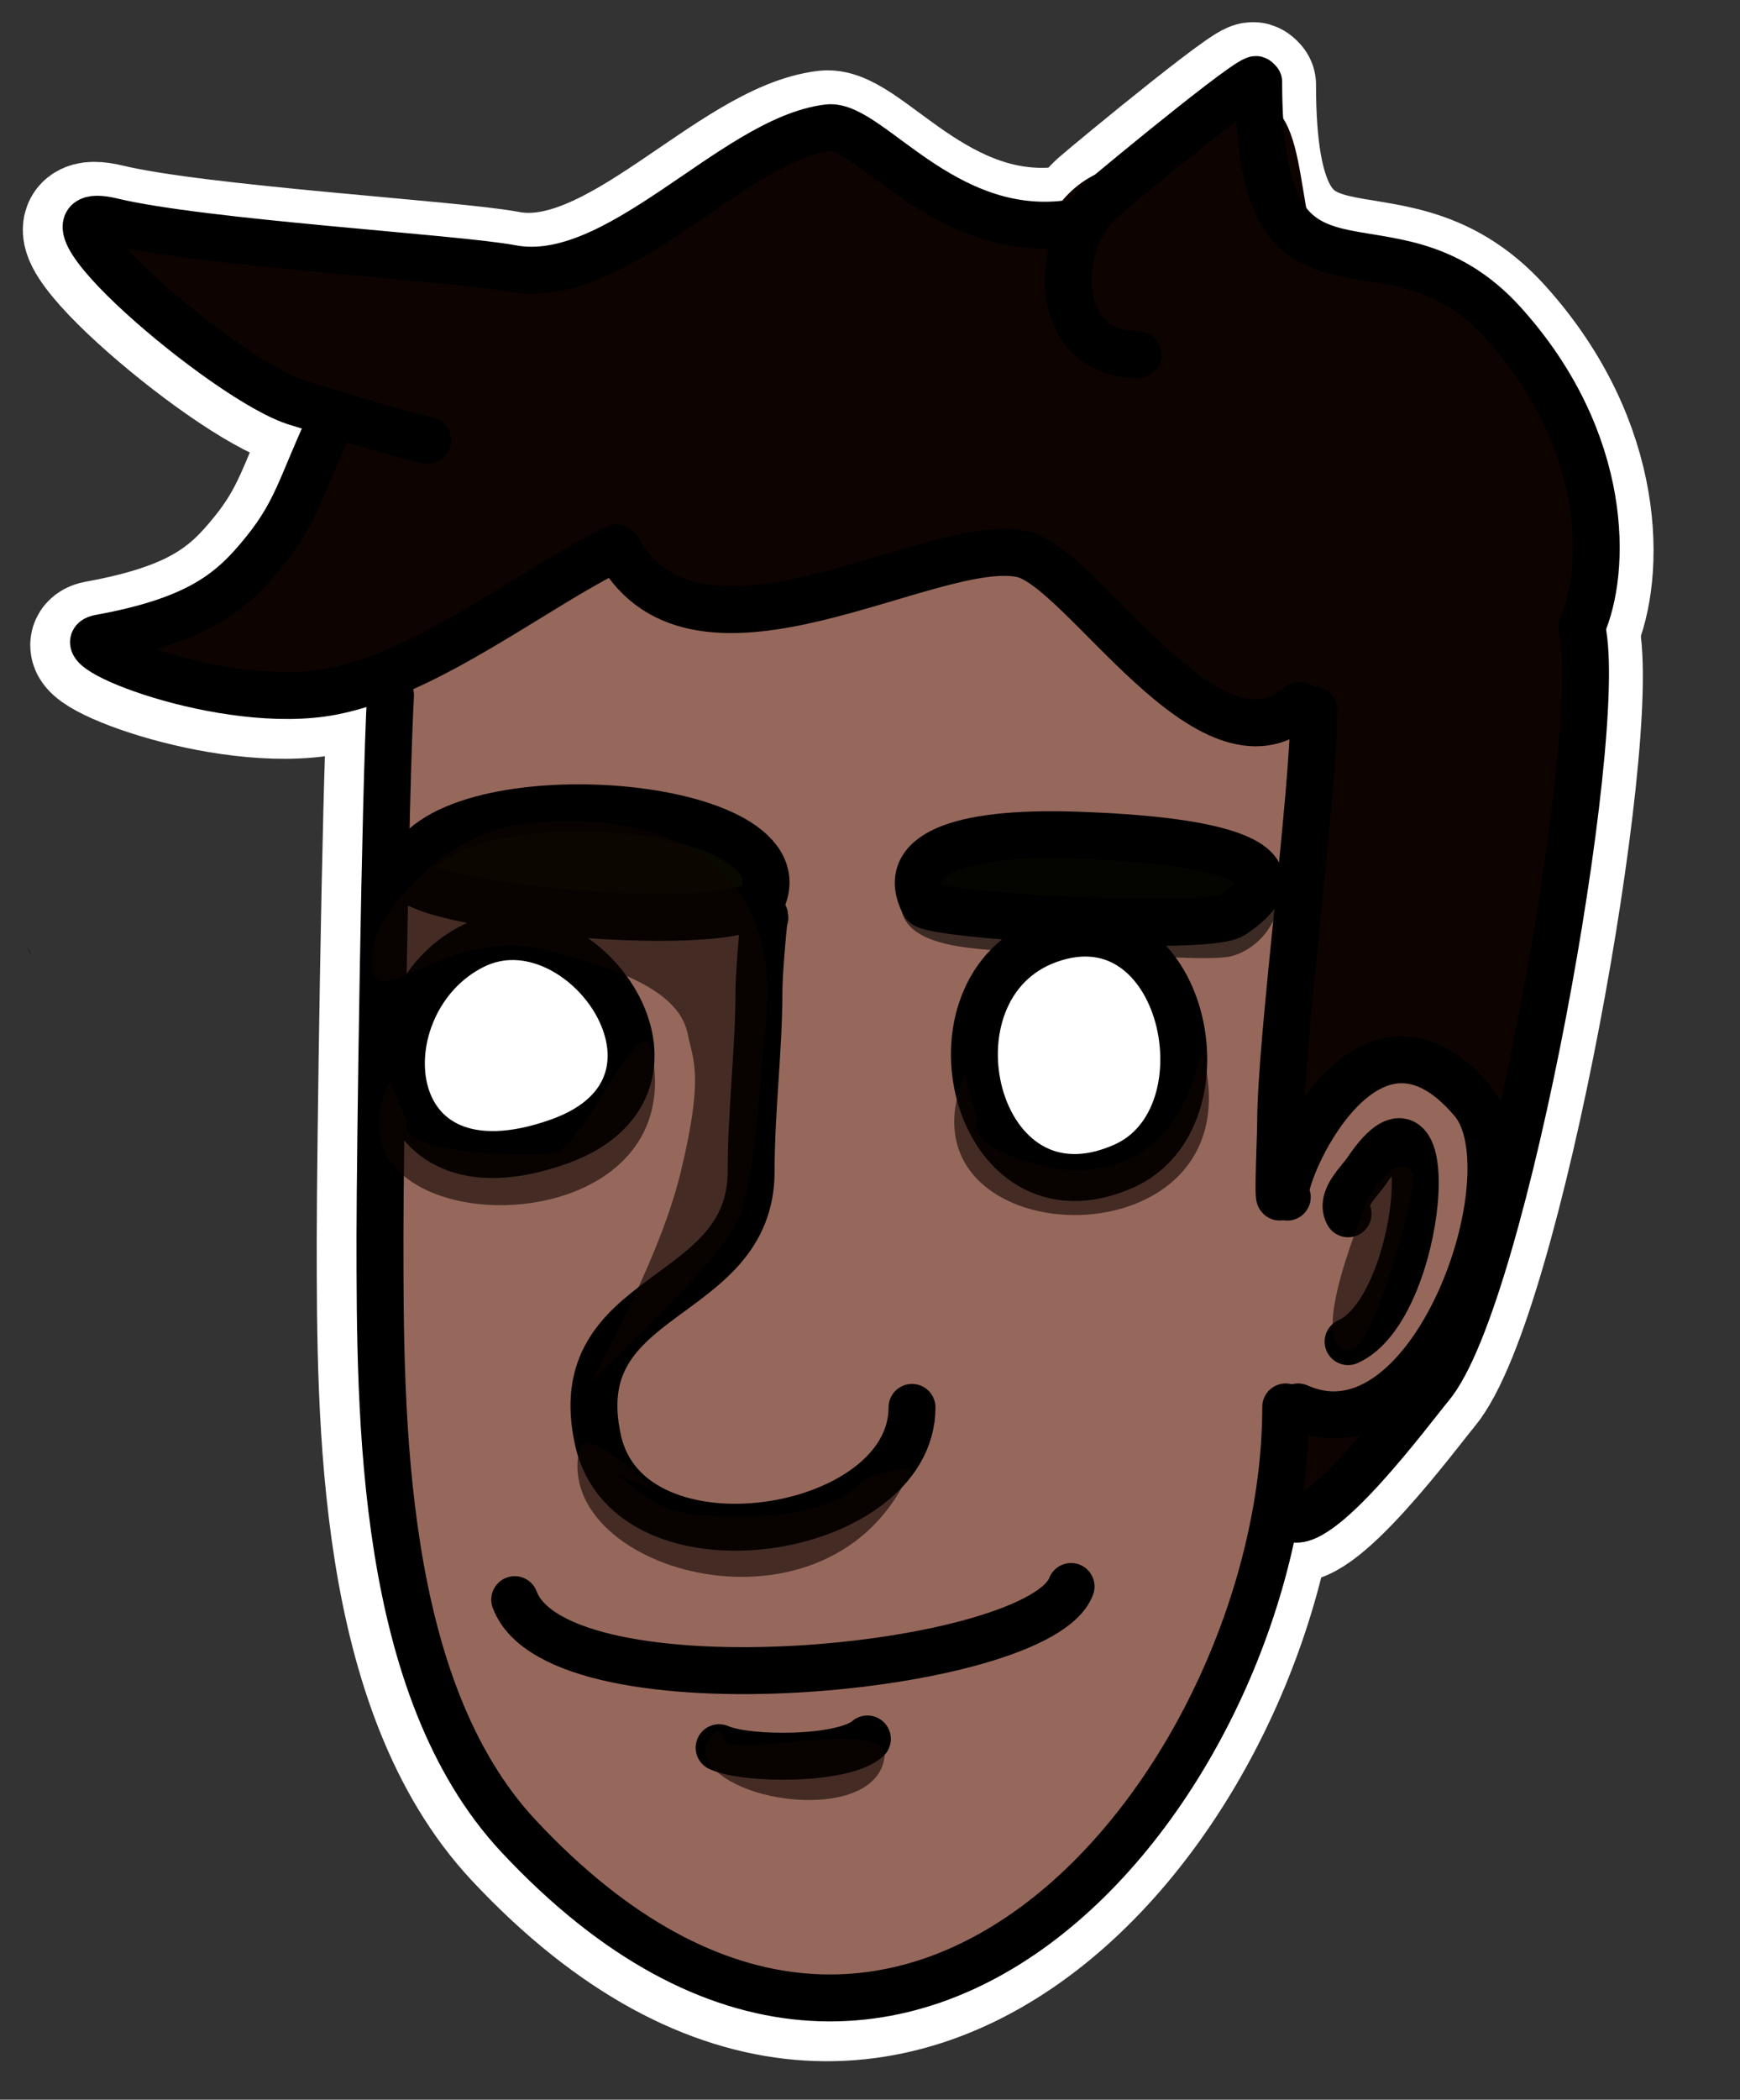 <?xml version="1.0" encoding="UTF-8" standalone="no"?>
<!DOCTYPE svg PUBLIC "-//W3C//DTD SVG 1.1//EN" "http://www.w3.org/Graphics/SVG/1.1/DTD/svg11.dtd">
<!-- Created with Vectornator (http://vectornator.io/) -->
<svg height="100%" stroke-miterlimit="10" style="fill-rule:nonzero;clip-rule:evenodd;stroke-linecap:round;stroke-linejoin:round;" version="1.1" viewBox="0 0 1679.21 2024.8" width="100%" xml:space="preserve" xmlns="http://www.w3.org/2000/svg" xmlns:vectornator="http://vectornator.io" xmlns:xlink="http://www.w3.org/1999/xlink">
<rect x="0" y="0" width="1679.21" height="2024.8" fill="#333333" stroke="none"/>
<defs/>
<g id="Camada-4" vectornator:layerName="Camada 4">
<g opacity="1">
<path d="M454.143 914.897C345.547 968.732 357.383 1167.58 536.501 1103.76C689.51 1049.25 557.7 863.56 454.143 914.897Z" fill="#ffffff" fill-rule="nonzero" opacity="1" stroke="#ffffff" stroke-linecap="round" stroke-linejoin="round" stroke-width="116.355"/>
<path d="M1009.82 908.995C880.55 954.606 936.889 1191.89 1081.76 1127.37C1186.85 1080.57 1140.2 862.992 1009.82 908.995Z" fill="#ffffff" fill-rule="nonzero" opacity="1" stroke="#ffffff" stroke-linecap="round" stroke-linejoin="round" stroke-width="116.355"/>
<path d="M735.294 887.916C735.294 875.455 729.615 940.015 729.615 957.054C729.615 1015.8 722.042 1073.2 722.042 1132.43C722.042 1261.35 541.356 1245.11 574.366 1392.12C604.86 1527.92 877.29 1484.34 877.29 1360.08" fill="none" opacity="1" stroke="#ffffff" stroke-linecap="round" stroke-linejoin="round" stroke-width="116.355"/>
<path d="M493.881 1545.47C536.4 1659.08 1000.18 1614.6 1030.8 1532.79" fill="none" opacity="1" stroke="#ffffff" stroke-linecap="round" stroke-linejoin="round" stroke-width="116.355"/>
<path d="M691.142 1688.24C718.443 1700.4 811.212 1700.33 834.237 1679.82" fill="none" opacity="1" stroke="#ffffff" stroke-linecap="round" stroke-linejoin="round" stroke-width="116.355"/>
<path d="M1239.45 1157.29C1224.25 1157.29 1310.63 936.744 1418.48 1064.83C1477.61 1135.04 1378.63 1416.92 1249.98 1359.62" fill="none" opacity="1" stroke="#ffffff" stroke-linecap="round" stroke-linejoin="round" stroke-width="116.355"/>
<path d="M1298.13 1173.37C1290.02 1158.93 1308.95 1142.56 1316.18 1131.83C1389.59 1022.85 1371.37 1264.03 1298.13 1296.64" fill="none" opacity="1" stroke="#ffffff" stroke-linecap="round" stroke-linejoin="round" stroke-width="116.355"/>
<path d="M374.007 673.303C368.809 766.201 363.85 1118.67 363.85 1194.81C363.85 1370.94 364.036 1630.77 497.748 1773.68C874.82 2176.7 1237.95 1711.26 1237.95 1359.62" fill="none" opacity="1" stroke="#ffffff" stroke-linecap="round" stroke-linejoin="round" stroke-width="116.355"/>
<path d="M1232.16 1157.2C1230.21 1157.2 1233.04 1097.2 1233.04 1085.24C1233.04 1006.12 1265.11 766.808 1265.11 687.378" fill="none" opacity="1" stroke="#ffffff" stroke-linecap="round" stroke-linejoin="round" stroke-width="116.355"/>
<path d="M592.265 531.004C515.777 567.359 411.33 651.943 317.138 669.851C213.884 689.482 54.061 625.27 93.476 618.119C190.806 600.462 221.977 572.092 252.008 535.023C283.287 496.414 287.698 471.555 313.725 415.252" fill="none" opacity="1" stroke="#ffffff" stroke-linecap="round" stroke-linejoin="round" stroke-width="116.355"/>
<path d="M410.005 427.39C385.354 423.074 290.229 392.851 284.505 391.219C217.405 372.083 8.6 193.075 105.354 216.349C192.645 237.347 437.853 251.618 490.619 261.65C592.956 281.107 704.737 137.014 796.357 126.127C836.965 121.302 914.62 244.244 1044.19 215.736" fill="none" opacity="1" stroke="#ffffff" stroke-linecap="round" stroke-linejoin="round" stroke-width="116.355"/>
<path d="M1240.78 1465.27C1266.15 1487.87 1361.32 1358.78 1377.48 1339.59C1449.02 1254.63 1546.6 710.167 1523.94 609.266" fill="none" opacity="1" stroke="#ffffff" stroke-linecap="round" stroke-linejoin="round" stroke-width="116.355"/>
<path d="M1251.39 682.882C1164.69 760.104 1042.78 550.399 983.782 537.262C897.34 518.014 670.721 669.529 594.265 533.334" fill="none" opacity="1" stroke="#ffffff" stroke-linecap="round" stroke-linejoin="round" stroke-width="116.355"/>
<path d="M1523.8 606.835C1547.4 554.266 1551.31 429.128 1448.26 314.701C1335.08 189.019 1211.86 333.153 1211.86 81.831" fill="none" opacity="1" stroke="#ffffff" stroke-linecap="round" stroke-linejoin="round" stroke-width="116.355"/>
<path d="M1207.45 84.063C1231.14 53.695 1070.92 186.027 1060.22 195.565C1013.34 237.315 1011.66 344.812 1095.49 344.812" fill="none" opacity="1" stroke="#ffffff" stroke-linecap="round" stroke-linejoin="round" stroke-width="116.355"/>
<path d="M733.54 868.367C717.792 908.93 380.389 877.59 390.395 843.699C418.889 747.185 771.763 769.915 733.54 868.367Z" fill="#0a0900" fill-rule="nonzero" opacity="1" stroke="#ffffff" stroke-linecap="round" stroke-linejoin="round" stroke-width="116.355"/>
<path d="M1035.25 808.207C920.072 804.395 864.494 827.532 889.024 874.517C894.861 885.696 1161.69 901.976 1186.96 885.116C1244.22 846.927 1215.81 814.182 1035.25 808.207Z" fill="#0a0900" fill-rule="nonzero" opacity="1" stroke="#ffffff" stroke-linecap="round" stroke-linejoin="round" stroke-width="116.355"/>
</g>
</g>
<g id="Camada-2" vectornator:layerName="Camada 2">
<g opacity="1">
<path d="M499.645 1743.79C401.706 1667.61 341.635 690.103 400.72 639.459C552.394 509.453 636.368 641.97 739.892 613.214C1083.46 517.778 904.82 608.296 1173.95 698.007C1203.06 707.71 1261.39 670.989 1276.91 702.045C1304.57 757.358 1189.84 1142.95 1236.54 1156.29C1282.76 1169.5 1279.09 1033.14 1337.48 1033.14C1425.96 1033.14 1434.47 1104.65 1422.27 1158.31C1397.6 1266.87 1231.25 1315.37 1220.39 1364.24C1187.92 1510.32 1184.04 1654.34 1070.99 1776.09C754.955 2116.43 391.745 1747.81 352.267 1392.5" fill="#96685b" fill-rule="nonzero" opacity="1" stroke="none"/>
<path d="M439.079 1656.98C370.529 1596.99 329.31 1079.97 406.777 1065.44C520.09 1044.2 482.326 1261.68 521.853 1297.61C595.515 1364.58 741.316 1508.64 802.477 1606.5" fill="#96685b" fill-rule="nonzero" opacity="1" stroke="none"/>
<path d="M433.022 637.44C694.354 474.108 557.373 661.176 727.779 623.308C809.61 605.124 867.702 554.822 959.95 544.572" fill="#96685b" fill-rule="nonzero" opacity="1" stroke="none"/>
<path d="M517.815 601.101C504.603 455.766 669.341 611.195 709.609 611.195C803.847 611.195 910.524 504.805 1016.48 554.666C1099.66 593.811 1123.46 708.324 1230.48 720.215" fill="#96685b" fill-rule="nonzero" opacity="1" stroke="none"/>
<path d="M1125.5 1342.03C1108.09 1376.84 1094.4 1628.96 1188.08 1554.01C1244.21 1509.11 1249.49 1356.42 1264.8 1287.52" fill="#96685b" fill-rule="nonzero" opacity="1" stroke="none"/>
<path d="M1210.29 1319.82C1196.09 1447.63 1401.34 1274.16 1422.27 1214.84C1485.3 1036.26 1294.71 975.834 1240.57 1156.29" fill="#96685b" fill-rule="nonzero" opacity="1" stroke="none"/>
<path d="M1216.35 1329.92C1332.47 1402.49 1394.95 1287.33 1418.24 1182.54" fill="#96685b" fill-rule="nonzero" opacity="1" stroke="none"/>
</g>
<g opacity="1">
<path d="M719.703 320.476C755.313 412.045 967.102 383.062 1028.59 383.062" fill="#0d0401" fill-rule="nonzero" opacity="1" stroke="none"/>
<path d="M418.89 421.42C391.187 402.952 63.743 307.397 114.039 223.57C149.031 165.25 508.026 283.12 588.476 251.834C659.314 224.286 745.553 120.607 822.666 120.607C891.144 120.607 953.648 277.193 1060.89 223.57C1091.68 208.178 1182.19 96.38 1206.25 96.38C1272.48 96.38 1242.63 230.873 1291.05 276.061C1331.73 314.034 1393.59 258.822 1434.39 308.363C1549.83 448.549 1589.13 914.743 1450.54 1053.33C1414.54 1089.33 1382.84 1019.01 1357.67 1019.01C1310.72 1019.01 1241.47 1135.1 1226.44 1067.46C1218.93 1033.67 1316.67 647.767 1291.05 643.497C1260.07 638.334 1203.57 698.939 1137.61 653.592C1085.76 617.946 1084.05 515.401 1032.63 496.119C946.997 464.007 885.012 570.443 806.515 586.968C685.212 612.506 659.887 538.176 592.514 508.232C585.709 505.208 549.002 557.286 538.004 560.723C464.831 583.59 300.347 701.594 202.87 663.686C53.676 605.666 226.766 560.944 263.436 536.496C304.708 508.982 304.486 450.247 336.116 413.345" fill="#0d0401" fill-rule="nonzero" opacity="1" stroke="none"/>
<path d="M600.589 469.873C525.958 589.283 719.349 546.524 760.081 528.421" fill="#0d0401" fill-rule="nonzero" opacity="1" stroke="none"/>
<path d="M679.326 522.364C545.462 573.85 899.413 548.593 984.177 500.157C1025.52 476.533 1083.64 653.055 1141.65 595.044C1315.51 421.186 892.881 434.184 838.817 439.59" fill="#0d0401" fill-rule="nonzero" opacity="1" stroke="none"/>
<path d="M616.74 481.987C539.245 559.482 759.884 627.887 784.307 560.723" fill="#0d0401" fill-rule="nonzero" opacity="1" stroke="none"/>
<path d="M917.554 477.949C921.642 500.438 1083.85 602.375 1087.14 599.082C1134.38 551.845 950.598 451.005 949.856 447.666" fill="#0d0401" fill-rule="nonzero" opacity="1" stroke="none"/>
<path d="M1145.69 617.252C1176.27 701.349 1219.81 687.912 1289.03 687.912C1293.03 687.912 1350.74 699.318 1343.54 710.12C1325.01 737.913 1284.5 589.811 1282.97 582.931" fill="#0d0401" fill-rule="nonzero" opacity="1" stroke="none"/>
<path d="M1303.16 760.592C1254.34 687.365 1297.53 589.451 1347.58 702.045" fill="#0d0401" fill-rule="nonzero" opacity="1" stroke="none"/>
<path d="M1422.27 1035.16C1439.39 1112.17 1466.74 1025.5 1462.65 988.726" fill="#0d0401" fill-rule="nonzero" opacity="1" stroke="none"/>
<path d="M1450.54 1067.46C1370.67 997.575 1470.73 1098.11 1470.73 994.782" fill="#0d0401" fill-rule="nonzero" opacity="1" stroke="none"/>
<path d="M1511.1 550.629C1507.32 584.647 1528.95 485.987 1527.26 453.722C1523.99 391.701 1404.31 261.751 1341.52 247.797C1273.72 232.731 995.627 405.269 1173.95 405.269" fill="#0d0401" fill-rule="nonzero" opacity="1" stroke="none"/>
<path d="M1113.38 209.438C1041.21 407.922 1167.77-36.465 1200.2 201.362C1205.23 238.292 1203.4 275.343 1206.25 312.401" fill="#0d0401" fill-rule="nonzero" opacity="1" stroke="none"/>
<path d="M1002.35 280.099C981.691 176.82 1131.7 80.662 1192.12 261.929" fill="#0d0401" fill-rule="nonzero" opacity="1" stroke="none"/>
<path d="M1260.76 1368.28C1226.08 1372.3 1227.7 1457.77 1280.95 1442.97C1363.36 1420.08 1322.43 1361.12 1260.76 1368.28Z" fill="#0d0401" fill-rule="nonzero" opacity="1" stroke="none"/>
</g>
</g>
<g id="Camada-1" vectornator:layerName="Camada 1">
<g opacity="1">
<path d="M456.994 912.046C348.398 965.881 360.234 1164.73 539.351 1100.91C692.361 1046.4 560.55 860.709 456.994 912.046Z" fill="#ffffff" fill-rule="nonzero" opacity="1" stroke="#000000" stroke-linecap="round" stroke-linejoin="round" stroke-width="45.275"/>
<path d="M1012.67 906.144C883.4 951.756 939.74 1189.04 1084.61 1124.52C1189.7 1077.72 1143.05 860.142 1012.67 906.144Z" fill="#ffffff" fill-rule="nonzero" opacity="1" stroke="#000000" stroke-linecap="round" stroke-linejoin="round" stroke-width="45.275"/>
<path d="M738.145 885.065C738.145 872.605 732.465 937.164 732.465 954.203C732.465 1012.95 724.892 1070.34 724.892 1129.58C724.892 1258.5 544.207 1242.26 577.217 1389.27C607.71 1525.07 880.141 1481.49 880.141 1357.23" fill="none" opacity="1" stroke="#000000" stroke-linecap="round" stroke-linejoin="round" stroke-width="45.275"/>
<path d="M496.731 1542.62C539.25 1656.23 1003.03 1611.75 1033.65 1529.94" fill="none" opacity="1" stroke="#000000" stroke-linecap="round" stroke-linejoin="round" stroke-width="45.275"/>
<path d="M693.992 1685.39C721.293 1697.55 814.063 1697.48 837.088 1676.97" fill="none" opacity="1" stroke="#000000" stroke-linecap="round" stroke-linejoin="round" stroke-width="45.275"/>
<path d="M1242.3 1154.43C1227.1 1154.43 1313.48 933.893 1421.33 1061.97C1480.46 1132.19 1381.48 1414.07 1252.83 1356.77" fill="none" opacity="1" stroke="#000000" stroke-linecap="round" stroke-linejoin="round" stroke-width="45.275"/>
<path d="M1300.98 1170.51C1292.87 1156.08 1311.8 1139.71 1319.03 1128.97C1392.44 1020 1374.22 1261.18 1300.98 1293.79" fill="none" opacity="1" stroke="#000000" stroke-linecap="round" stroke-linejoin="round" stroke-width="45.275"/>
<path d="M376.858 670.452C371.66 763.35 366.7 1115.82 366.7 1191.95C366.7 1368.09 366.886 1627.92 500.598 1770.83C877.671 2173.85 1240.8 1708.41 1240.8 1356.77" fill="none" opacity="1" stroke="#000000" stroke-linecap="round" stroke-linejoin="round" stroke-width="45.275"/>
<path d="M1235.01 1154.35C1233.06 1154.35 1235.89 1094.34 1235.89 1082.39C1235.89 1003.27 1267.96 763.957 1267.96 684.527" fill="none" opacity="1" stroke="#000000" stroke-linecap="round" stroke-linejoin="round" stroke-width="45.275"/>
<path d="M595.116 528.153C518.628 564.509 414.181 649.093 319.989 667.001C216.735 686.632 56.912 622.419 96.326 615.268C193.656 597.611 224.828 569.241 254.859 532.172C286.138 493.563 290.548 468.704 316.576 412.401" fill="none" opacity="1" stroke="#000000" stroke-linecap="round" stroke-linejoin="round" stroke-width="45.275"/>
<path d="M412.855 424.54C388.205 420.223 293.079 390 287.356 388.368C220.256 369.232 11.451 190.224 108.205 213.499C195.496 234.497 440.703 248.767 493.469 258.799C595.807 278.256 707.588 134.163 799.207 123.277C839.815 118.451 917.471 241.393 1047.04 212.885" fill="none" opacity="1" stroke="#000000" stroke-linecap="round" stroke-linejoin="round" stroke-width="45.275"/>
<path d="M1243.63 1462.42C1269 1485.02 1364.17 1355.93 1380.33 1336.74C1451.87 1251.78 1549.45 707.316 1526.79 606.415" fill="none" opacity="1" stroke="#000000" stroke-linecap="round" stroke-linejoin="round" stroke-width="45.275"/>
<path d="M1254.24 680.032C1167.54 757.253 1045.63 547.548 986.632 534.411C900.19 515.163 673.571 666.678 597.116 530.484" fill="none" opacity="1" stroke="#000000" stroke-linecap="round" stroke-linejoin="round" stroke-width="45.275"/>
<path d="M1526.65 603.984C1550.25 551.415 1554.16 426.277 1451.11 311.85C1337.93 186.169 1214.71 330.303 1214.71 78.98" fill="none" opacity="1" stroke="#000000" stroke-linecap="round" stroke-linejoin="round" stroke-width="45.275"/>
<path d="M1210.3 81.212C1233.99 50.845 1073.78 183.176 1063.07 192.715C1016.19 234.465 1014.51 341.961 1098.34 341.961" fill="none" opacity="1" stroke="#000000" stroke-linecap="round" stroke-linejoin="round" stroke-width="45.275"/>
<path d="M736.391 865.516C720.643 906.079 383.239 874.739 393.245 840.848C421.74 744.334 774.614 767.065 736.391 865.516Z" fill="#0a0900" fill-rule="nonzero" opacity="1" stroke="#000000" stroke-linecap="round" stroke-linejoin="round" stroke-width="45.275"/>
<path d="M1038.1 805.356C922.923 801.545 867.344 824.682 891.875 871.666C897.712 882.846 1164.54 899.125 1189.81 882.265C1247.07 844.076 1218.66 811.331 1038.1 805.356Z" fill="#0a0900" fill-rule="nonzero" opacity="1" stroke="#000000" stroke-linecap="round" stroke-linejoin="round" stroke-width="45.275"/>
</g>
</g>
<g id="Camada-3" opacity="0.6" vectornator:layerName="Camada 3">
<g opacity="1">
<g opacity="1" vectornator:blendMode="multiply">
<path d="M360.343 912.008C348.229 998.82 421.434 891.007 524.874 915.832C628.313 940.658 658.108 968.246 663.888 998.039C668.513 1021.88 679.781 1036.33 656.806 1130.85C633.831 1225.37 563.439 1339.88 572.788 1330.53C581.112 1322.21 696.451 1215.37 713.125 1174.73C729.798 1134.09 736.034 1011.69 737.873 998.82C764.718 810.906 607.609 776.164 491.983 796.777C426.746 808.406 364.712 880.696 360.343 912.008Z" fill="#0d0401" fill-rule="nonzero" opacity="1" stroke="none"/>
<path d="M661.156 932.197C655.312 935.119 657.118 932.711 657.118 940.273" fill="#0d0401" fill-rule="nonzero" opacity="1" stroke="none"/>
<path d="M24.689 911.61C29.64 918.682 27.849 915.275 30.544 921.563" fill="#0d0401" fill-rule="nonzero" opacity="1" stroke="none"/>
<path d="M392.919 1081.97C382.02 1114.67 518.968 1115.88 535.176 1111.82C563.57 1104.73 619.606 969.991 628.719 1012.78C671.332 1212.88 297.393 1201.01 376.527 1042.74" fill="#0d0401" fill-rule="nonzero" opacity="1" stroke="none"/>
<path d="M584.838 1417.55C577.611 1404.98 608.408 1432.97 619.907 1441.16C652.446 1464.31 684.469 1462.2 723.726 1462.26C753.534 1462.3 809.436 1454.81 830.19 1429.65C836.315 1422.23 880.67 1413.05 878.791 1417.4C802.658 1593.45 532.708 1515.4 559.051 1397.99C564.907 1371.89 628.217 1432.51 630.964 1437.29" fill="#0d0401" fill-rule="nonzero" opacity="1" stroke="none"/>
<path d="M698.573 1677.28C702.217 1696.62 858.058 1655.65 853.655 1693.97C846.364 1757.42 702.818 1741.37 681.586 1695.16C675.573 1682.08 694.922 1657.89 698.573 1677.28Z" fill="#0d0401" fill-rule="nonzero" opacity="1" stroke="none"/>
</g>
<path d="M943.036 1078.58C932.136 1111.28 1018.88 1128.83 1035.59 1128.77C1162.56 1128.3 1153.91 983.546 1163.02 1026.34C1205.63 1226.43 857.569 1210.76 931.162 1035.97" fill="#0d0401" fill-rule="nonzero" opacity="1" stroke="none"/>
<path d="M1204.83 835.579C1204.41 824.867 1232.94 843.203 1234.21 852.999C1238.98 889.745 1211.75 916.65 1187.74 922.223C1166.58 927.136 1090.83 920.301 1039.97 918.833C948.062 916.181 849.153 921.227 872.758 850.86C896.203 780.972 1092.76 816.359 1132.52 832.322C1148.49 838.734 1204.98 839.358 1204.83 835.579Z" fill="#000000" fill-rule="nonzero" opacity="1" stroke="none"/>
<path d="M1311.92 1172.71C1304.3 1187.95 1341.42 1100.83 1363.27 1131.41C1370.03 1140.87 1325.51 1302.19 1302.99 1302.19C1257.46 1302.19 1317.5 1164.92 1323.08 1148.15" fill="#0d0401" fill-rule="nonzero" opacity="1" stroke="none"/>
</g>
</g>
</svg>
